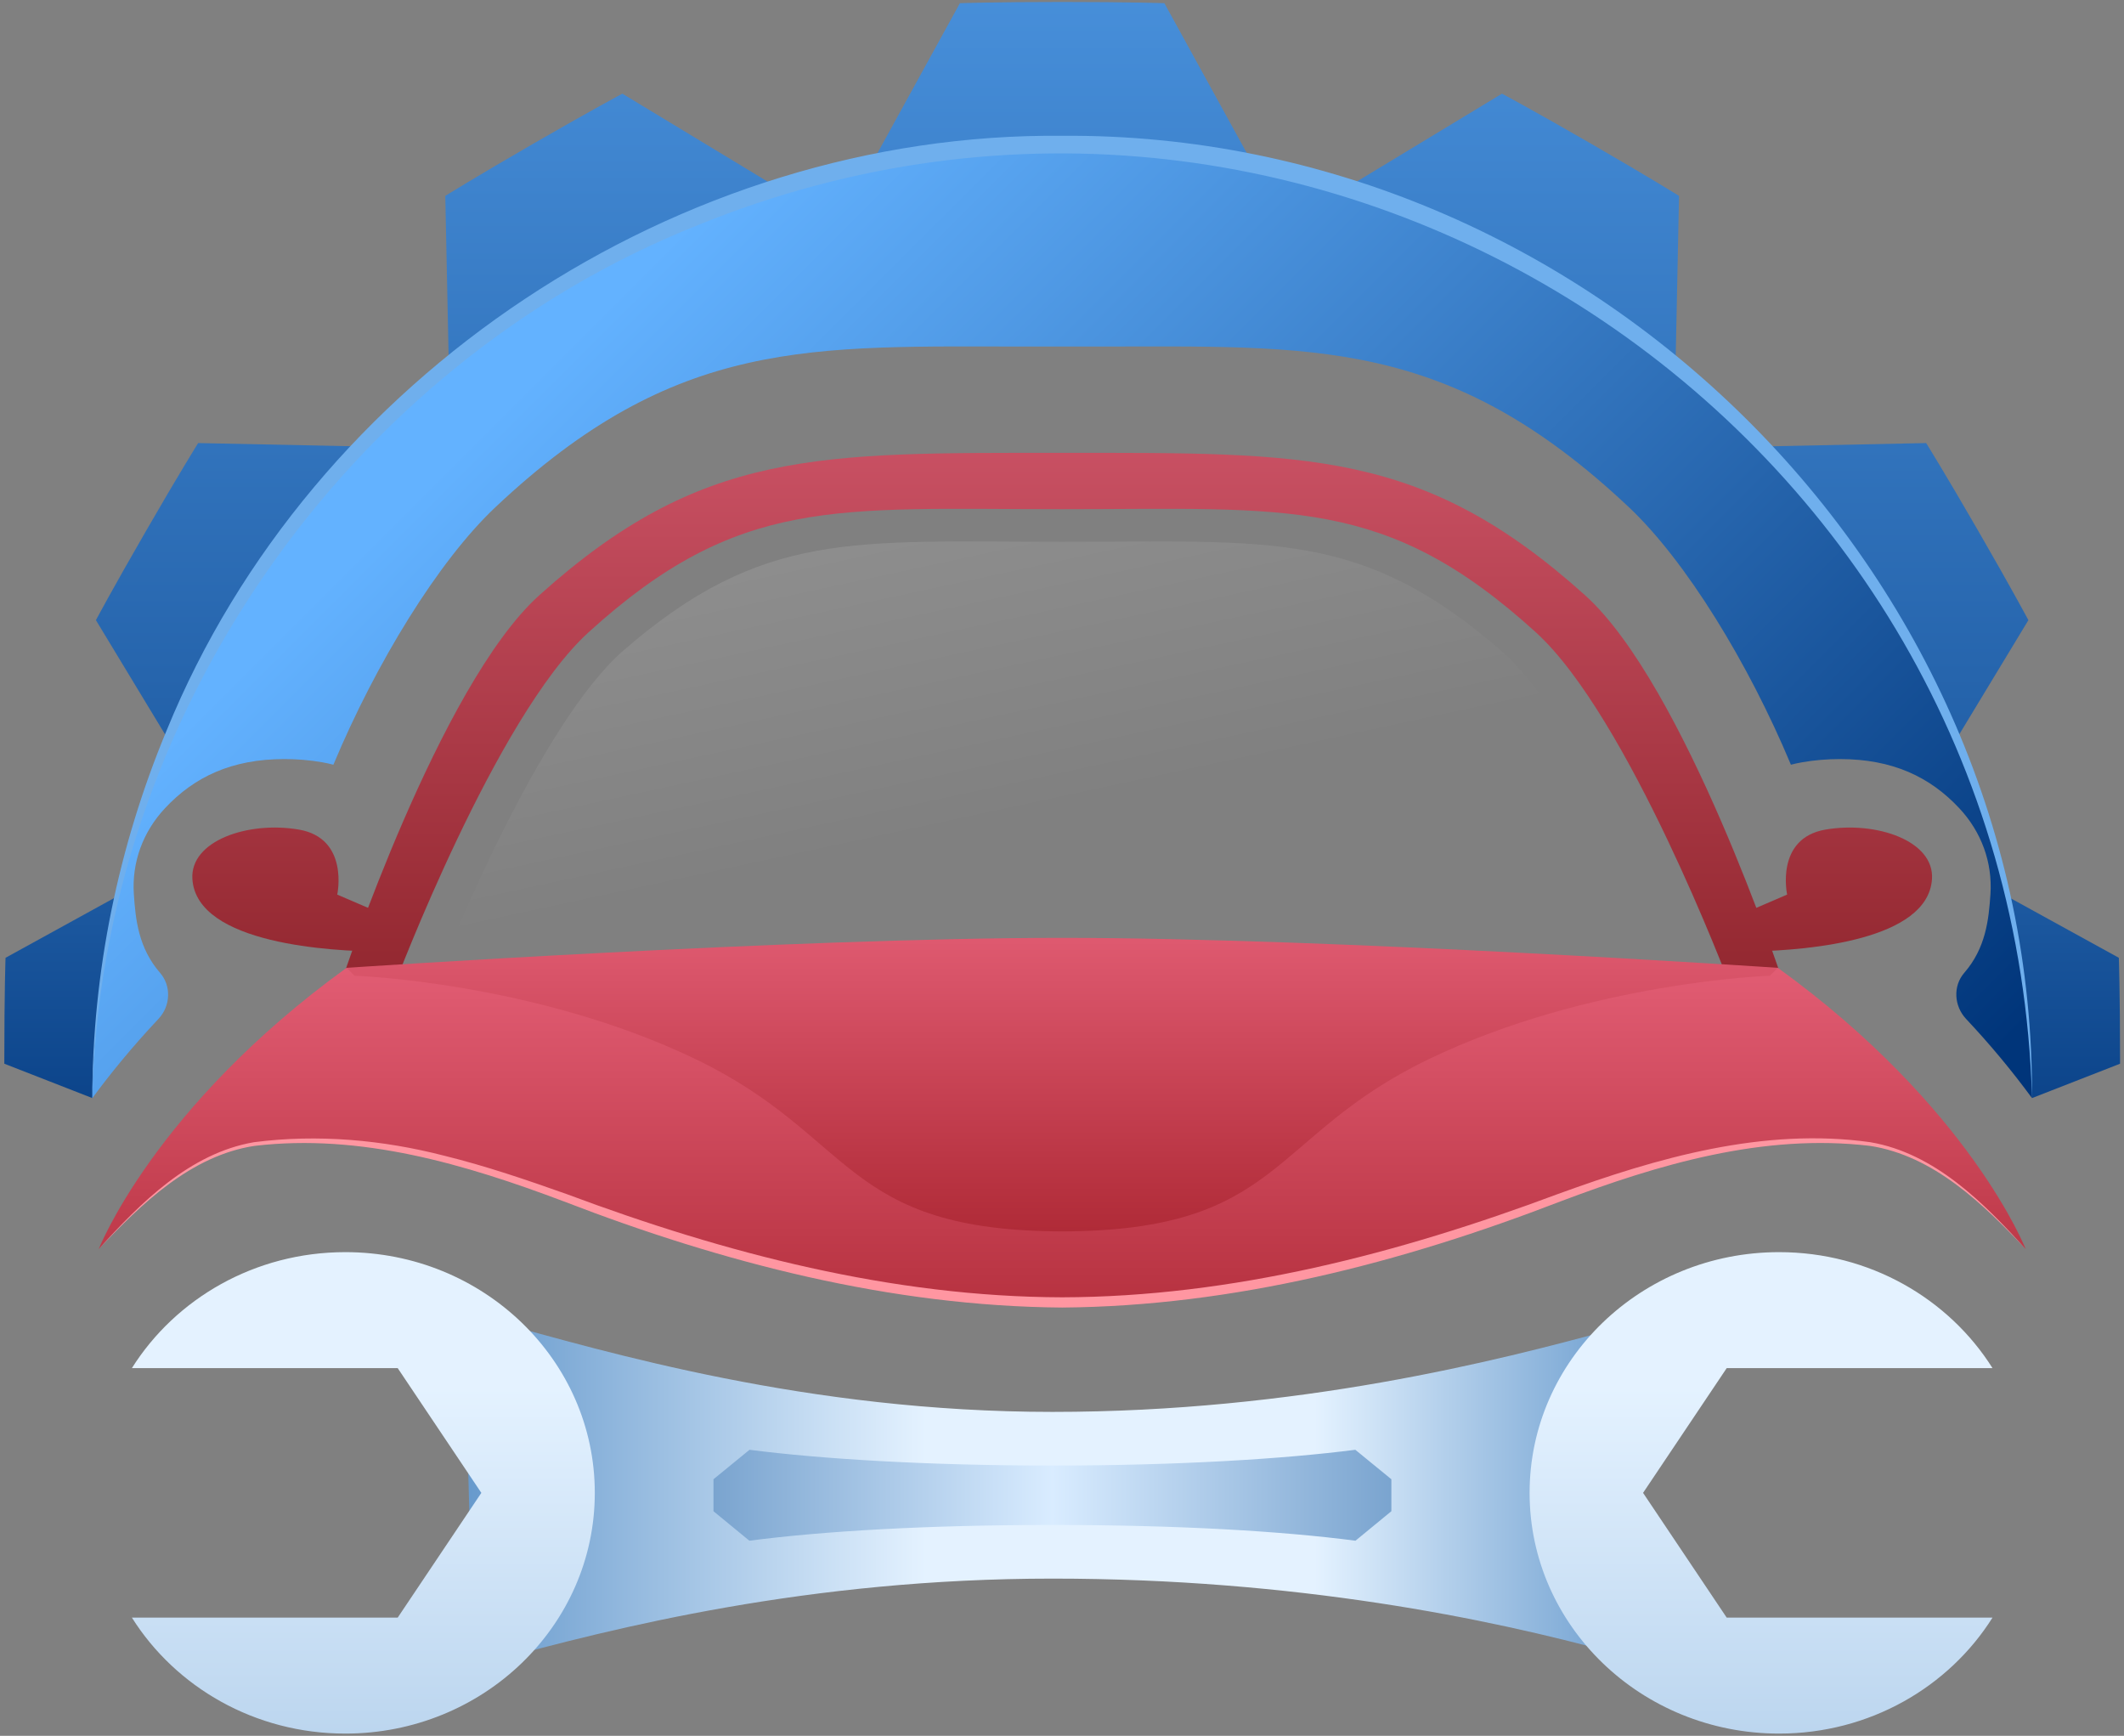 <svg width="257" height="210" viewBox="0 0 257 210" fill="none" xmlns="http://www.w3.org/2000/svg">
<rect x="0" y="0" width="257" height="210" fill="#808080" stroke="none"/>
<path d="M27.244 91.364C28.916 87.738 31.646 82.297 35.969 74.81C44.84 59.444 49.638 54.134 49.638 54.134L23.975 53.602C23.975 53.602 21.785 57.099 17.663 64.241C13.54 71.382 11.605 75.026 11.605 75.026L21.494 91.363H27.244V91.364Z" fill="url(#paint0_linear_12_5186)"/>
<path d="M64.519 17.389C71.662 13.267 75.305 11.332 75.305 11.332L97.262 24.624C97.262 24.624 90.453 26.825 75.087 35.695C59.722 44.567 54.411 49.364 54.411 49.364L53.879 23.701C53.879 23.701 57.378 21.512 64.519 17.389Z" fill="url(#paint1_linear_12_5186)"/>
<path d="M128.519 0.238C136.765 0.238 140.888 0.385 140.888 0.385L153.257 22.876C153.257 22.876 146.261 21.377 128.517 21.377C110.774 21.377 103.777 22.876 103.777 22.876L116.147 0.385C116.147 0.385 120.272 0.238 128.519 0.238Z" fill="url(#paint2_linear_12_5186)"/>
<path d="M192.522 17.389C199.663 21.512 203.161 23.701 203.161 23.701L202.628 49.364C202.628 49.364 197.319 44.567 181.952 35.695C166.587 26.824 159.777 24.624 159.777 24.624L181.736 11.332C181.736 11.332 185.38 13.265 192.522 17.389Z" fill="url(#paint3_linear_12_5186)"/>
<path d="M229.791 91.362H235.542L245.431 75.026C245.431 75.026 243.496 71.382 239.373 64.241C235.251 57.098 233.061 53.602 233.061 53.602L207.398 54.134C207.398 54.134 212.196 59.443 221.066 74.81C225.39 82.295 228.12 87.735 229.791 91.362Z" fill="url(#paint4_linear_12_5186)"/>
<path d="M256.522 128.243C256.522 119.996 256.375 115.873 256.375 115.873L242.012 107.973L245.871 132.846L256.522 128.688C256.521 128.538 256.522 128.396 256.522 128.243Z" fill="url(#paint5_linear_12_5186)"/>
<path d="M0.523 128.243C0.523 119.996 0.67 115.873 0.67 115.873L15.034 107.973L11.175 132.846L0.523 128.688C0.525 128.538 0.523 128.396 0.523 128.243Z" fill="url(#paint6_linear_12_5186)"/>
<path d="M19.183 123.256C20.63 121.719 20.755 119.291 19.37 117.698C16.757 114.69 16.399 111.258 16.195 108.158C15.942 104.331 17.283 100.641 19.97 97.772C23.505 93.996 28.021 91.831 34.422 91.831C35.946 91.831 37.465 91.959 38.94 92.212C39.416 92.293 39.883 92.395 40.34 92.514C45.469 80.231 53.049 67.855 59.947 61.358C81.834 40.742 98.121 41.925 124.566 41.925H126.498H128.518H130.538H132.471C158.915 41.925 175.202 40.742 197.089 61.358C203.988 67.855 211.567 80.231 216.696 92.514C217.154 92.395 217.621 92.294 218.096 92.213C219.57 91.96 221.09 91.832 222.613 91.832C229.014 91.832 233.529 93.998 237.065 97.774C239.752 100.644 241.093 104.332 240.841 108.159C240.636 111.257 240.28 114.687 237.672 117.692C236.28 119.295 236.438 121.721 237.892 123.268C240.798 126.358 243.454 129.557 245.868 132.846C244.756 68.982 192.646 17.551 128.516 17.551C64.381 17.551 12.268 68.99 11.164 132.862C13.317 129.933 15.957 126.684 19.183 123.256Z" fill="url(#paint7_linear_12_5186)"/>
<path d="M245.871 132.847C243.52 51.334 160.002 -3.545 84.459 27.23C41.991 44.106 12.167 87.021 11.168 132.864C11.179 117.663 14.294 102.451 20.164 88.364C37.677 45.473 82.186 15.991 128.512 16.427C192.125 15.965 246.188 69.094 245.871 132.847Z" fill="#6FAFED"/>
<path d="M220.885 100.362C214.756 101.412 216.24 108.227 216.24 108.227L211.289 110.357C211.627 111.299 211.872 112.28 212.035 113.225C212.142 113.85 212.215 114.476 212.284 115.102C218.842 114.941 233.28 113.746 233.766 106.355C234.073 101.704 227.013 99.312 220.885 100.362Z" fill="url(#paint8_linear_12_5186)"/>
<path d="M46.2 110.548L40.806 108.227C40.806 108.227 42.289 101.412 36.162 100.362C30.034 99.312 22.973 101.704 23.279 106.355C23.8 114.263 40.29 115.079 46.011 115.123C45.914 113.598 45.941 112.034 46.2 110.548Z" fill="url(#paint9_linear_12_5186)"/>
<path d="M191.786 72.009C172.166 54.364 158.114 54.786 128.522 54.786C98.931 54.786 84.879 54.364 65.258 72.009C53.169 82.882 41.438 118.417 41.438 118.417C41.438 118.417 86.626 126.399 127.267 126.399H127.359C89.702 126.399 47.831 118.918 47.831 118.918C47.831 118.918 60 86.695 71.202 76.505C89.381 59.968 101.104 61.602 128.522 61.602C155.941 61.602 167.663 59.968 185.843 76.505C197.045 86.695 209.214 118.918 209.214 118.918C209.214 118.918 167.343 126.399 129.685 126.399H129.778C170.419 126.399 215.607 118.417 215.607 118.417C215.607 118.417 203.876 82.881 191.786 72.009Z" fill="url(#paint10_linear_12_5186)"/>
<path opacity="0.4" d="M129.598 122.452C164.43 122.452 203.159 115.88 203.159 115.88C203.159 115.88 191.904 87.582 181.543 78.632C164.727 64.108 153.884 65.543 128.523 65.543C103.163 65.543 92.319 64.107 75.503 78.632C65.142 87.582 53.887 115.88 53.887 115.88C53.887 115.88 92.616 122.452 127.448 122.452" fill="url(#paint11_linear_12_5186)"/>
<path d="M128.525 157.567C143.647 157.567 162.59 154.606 185.808 145.951C201.832 139.977 212.65 136.889 226.123 138.382C233.472 139.197 240.974 146.442 245.103 151.119C245.103 151.119 238.407 133.932 215.114 117.086C215.114 117.086 184.753 119.473 128.525 119.473C72.296 119.473 41.935 117.086 41.935 117.086C18.643 133.932 11.945 151.119 11.945 151.119H11.946C16.075 146.442 23.576 139.198 30.926 138.382C44.401 136.888 55.218 139.977 71.241 145.951C94.46 154.606 108.331 155.908 128.525 157.567Z" fill="url(#paint12_linear_12_5186)"/>
<path d="M41.934 117.087L42.891 118.041C42.891 118.041 64.762 118.792 84.182 128.143C103.603 137.494 101.84 148.973 128.751 148.973H128.295C155.206 148.973 153.443 137.494 172.864 128.143C192.285 118.792 214.155 118.041 214.155 118.041L215.113 117.087C215.113 117.087 161.26 113.461 128.524 113.461C95.788 113.461 41.934 117.087 41.934 117.087Z" fill="url(#paint13_linear_12_5186)"/>
<path d="M245.102 151.118C239.97 145.648 233.939 139.8 226.253 138.625C213.369 137.1 200.756 140.841 188.792 145.354C169.59 152.77 149.23 158.029 128.523 158.186C107.817 158.033 87.457 152.77 68.254 145.357C56.292 140.843 43.674 137.102 30.794 138.627C23.103 139.802 17.085 145.648 11.945 151.119C17.008 145.51 22.967 139.514 30.739 138.181C38.447 137.185 46.308 137.893 53.813 139.833C58.833 141.072 63.722 142.743 68.578 144.464C87.761 151.636 107.954 156.896 128.521 156.948C149.09 156.898 169.281 151.635 188.466 144.465C200.523 140.074 213.353 136.368 226.305 138.183C234.085 139.512 240.03 145.508 245.102 151.118Z" fill="#FF96A1"/>
<path d="M59.467 159.747C59.128 159.653 56.5 159.572 56.16 159.48L57.303 202.31C57.642 202.219 59.128 201.091 59.467 200.997C74.412 196.899 97.855 190.979 127.34 190.979C156.826 190.979 180.269 195.852 195.212 199.95C195.769 200.104 199.318 202.217 199.662 202.31L195.784 180.895L198.519 159.48C198.18 159.572 195.552 160.7 195.212 160.793C181.121 164.658 156.962 170.811 127.34 170.811C97.718 170.812 73.558 163.611 59.467 159.747Z" fill="url(#paint14_linear_12_5186)"/>
<path d="M163.992 175.395C155.38 176.501 142.574 177.302 127.34 177.302C112.107 177.302 99.301 176.501 90.689 175.395C88.86 176.889 88.157 177.466 86.328 178.96V182.825C88.141 184.315 88.858 184.905 90.671 186.395C99.532 185.238 112.077 184.489 127.34 184.489C142.604 184.489 155.149 185.238 164.01 186.395C165.823 184.905 166.54 184.315 168.353 182.825V178.96C166.524 177.466 165.819 176.889 163.992 175.395Z" fill="url(#paint15_linear_12_5186)"/>
<path d="M41.782 151.484C30.836 151.484 21.251 157.105 15.957 165.518H48.123L58.241 180.607L48.123 195.696H15.957C21.251 204.108 30.835 209.729 41.782 209.729C58.455 209.729 71.97 196.691 71.97 180.607C71.97 164.523 58.455 151.484 41.782 151.484Z" fill="url(#paint16_linear_12_5186)"/>
<path d="M215.266 209.729C226.212 209.729 235.798 204.108 241.091 195.696H208.926L198.808 180.607L208.926 165.518H241.091C235.798 157.105 226.213 151.484 215.266 151.484C198.594 151.484 185.078 164.523 185.078 180.607C185.078 196.691 198.594 209.729 215.266 209.729Z" fill="url(#paint17_linear_12_5186)"/>
<defs>
<linearGradient id="paint0_linear_12_5186" x1="30.62" y1="-70.087" x2="30.62" y2="176.06" gradientUnits="userSpaceOnUse">
<stop stop-color="#63B2FF"/>
<stop offset="1" stop-color="#00357A"/>
</linearGradient>
<linearGradient id="paint1_linear_12_5186" x1="75.572" y1="-70.087" x2="75.572" y2="176.059" gradientUnits="userSpaceOnUse">
<stop stop-color="#63B2FF"/>
<stop offset="1" stop-color="#00357A"/>
</linearGradient>
<linearGradient id="paint2_linear_12_5186" x1="128.518" y1="-70.089" x2="128.518" y2="176.058" gradientUnits="userSpaceOnUse">
<stop stop-color="#63B2FF"/>
<stop offset="1" stop-color="#00357A"/>
</linearGradient>
<linearGradient id="paint3_linear_12_5186" x1="181.469" y1="-70.087" x2="181.469" y2="176.058" gradientUnits="userSpaceOnUse">
<stop stop-color="#63B2FF"/>
<stop offset="1" stop-color="#00357A"/>
</linearGradient>
<linearGradient id="paint4_linear_12_5186" x1="226.415" y1="-70.089" x2="226.415" y2="176.057" gradientUnits="userSpaceOnUse">
<stop stop-color="#63B2FF"/>
<stop offset="1" stop-color="#00357A"/>
</linearGradient>
<linearGradient id="paint5_linear_12_5186" x1="249.266" y1="6.893" x2="249.266" y2="150.22" gradientUnits="userSpaceOnUse">
<stop stop-color="#63B2FF"/>
<stop offset="1" stop-color="#00357A"/>
</linearGradient>
<linearGradient id="paint6_linear_12_5186" x1="7.779" y1="6.893" x2="7.779" y2="150.22" gradientUnits="userSpaceOnUse">
<stop stop-color="#63B2FF"/>
<stop offset="1" stop-color="#00357A"/>
</linearGradient>
<linearGradient id="paint7_linear_12_5186" x1="64.603" y1="45.66" x2="193.992" y2="175.049" gradientUnits="userSpaceOnUse">
<stop stop-color="#63B2FF"/>
<stop offset="1" stop-color="#00357A"/>
</linearGradient>
<linearGradient id="paint8_linear_12_5186" x1="222.533" y1="-10.883" x2="222.533" y2="120.523" gradientUnits="userSpaceOnUse">
<stop stop-color="#FF7A97"/>
<stop offset="1" stop-color="#91262E"/>
</linearGradient>
<linearGradient id="paint9_linear_12_5186" x1="34.735" y1="-10.883" x2="34.735" y2="120.523" gradientUnits="userSpaceOnUse">
<stop stop-color="#FF7A97"/>
<stop offset="1" stop-color="#91262E"/>
</linearGradient>
<linearGradient id="paint10_linear_12_5186" x1="128.523" y1="-10.886" x2="128.523" y2="120.521" gradientUnits="userSpaceOnUse">
<stop stop-color="#FF7A97"/>
<stop offset="1" stop-color="#91262E"/>
</linearGradient>
<linearGradient id="paint11_linear_12_5186" x1="94.99" y1="-39.743" x2="124.932" y2="99.22" gradientUnits="userSpaceOnUse">
<stop stop-color="white"/>
<stop offset="1" stop-color="white" stop-opacity="0"/>
</linearGradient>
<linearGradient id="paint12_linear_12_5186" x1="128.525" y1="88.874" x2="128.525" y2="167.24" gradientUnits="userSpaceOnUse">
<stop stop-color="#FF7A97"/>
<stop offset="1" stop-color="#AD2834"/>
</linearGradient>
<linearGradient id="paint13_linear_12_5186" x1="128.523" y1="88.699" x2="128.523" y2="151.086" gradientUnits="userSpaceOnUse">
<stop stop-color="#FF7A97"/>
<stop offset="1" stop-color="#AD2834"/>
</linearGradient>
<linearGradient id="paint14_linear_12_5186" x1="56.16" y1="180.896" x2="199.662" y2="180.896" gradientUnits="userSpaceOnUse">
<stop stop-color="#6699CC"/>
<stop offset="0.389" stop-color="#E4F2FF"/>
<stop offset="0.717" stop-color="#E4F2FF"/>
<stop offset="1" stop-color="#6699CC"/>
</linearGradient>
<linearGradient id="paint15_linear_12_5186" x1="86.328" y1="180.895" x2="168.352" y2="180.895" gradientUnits="userSpaceOnUse">
<stop stop-color="#7AA4CF"/>
<stop offset="0.5" stop-color="#D9ECFF"/>
<stop offset="1" stop-color="#7AA4CF"/>
</linearGradient>
<linearGradient id="paint16_linear_12_5186" x1="43.964" y1="299.597" x2="43.964" y2="167.815" gradientUnits="userSpaceOnUse">
<stop stop-color="#6699CC"/>
<stop offset="1" stop-color="#E4F2FF"/>
</linearGradient>
<linearGradient id="paint17_linear_12_5186" x1="213.084" y1="299.595" x2="213.084" y2="167.814" gradientUnits="userSpaceOnUse">
<stop stop-color="#6699CC"/>
<stop offset="1" stop-color="#E4F2FF"/>
</linearGradient>
</defs>
</svg>
